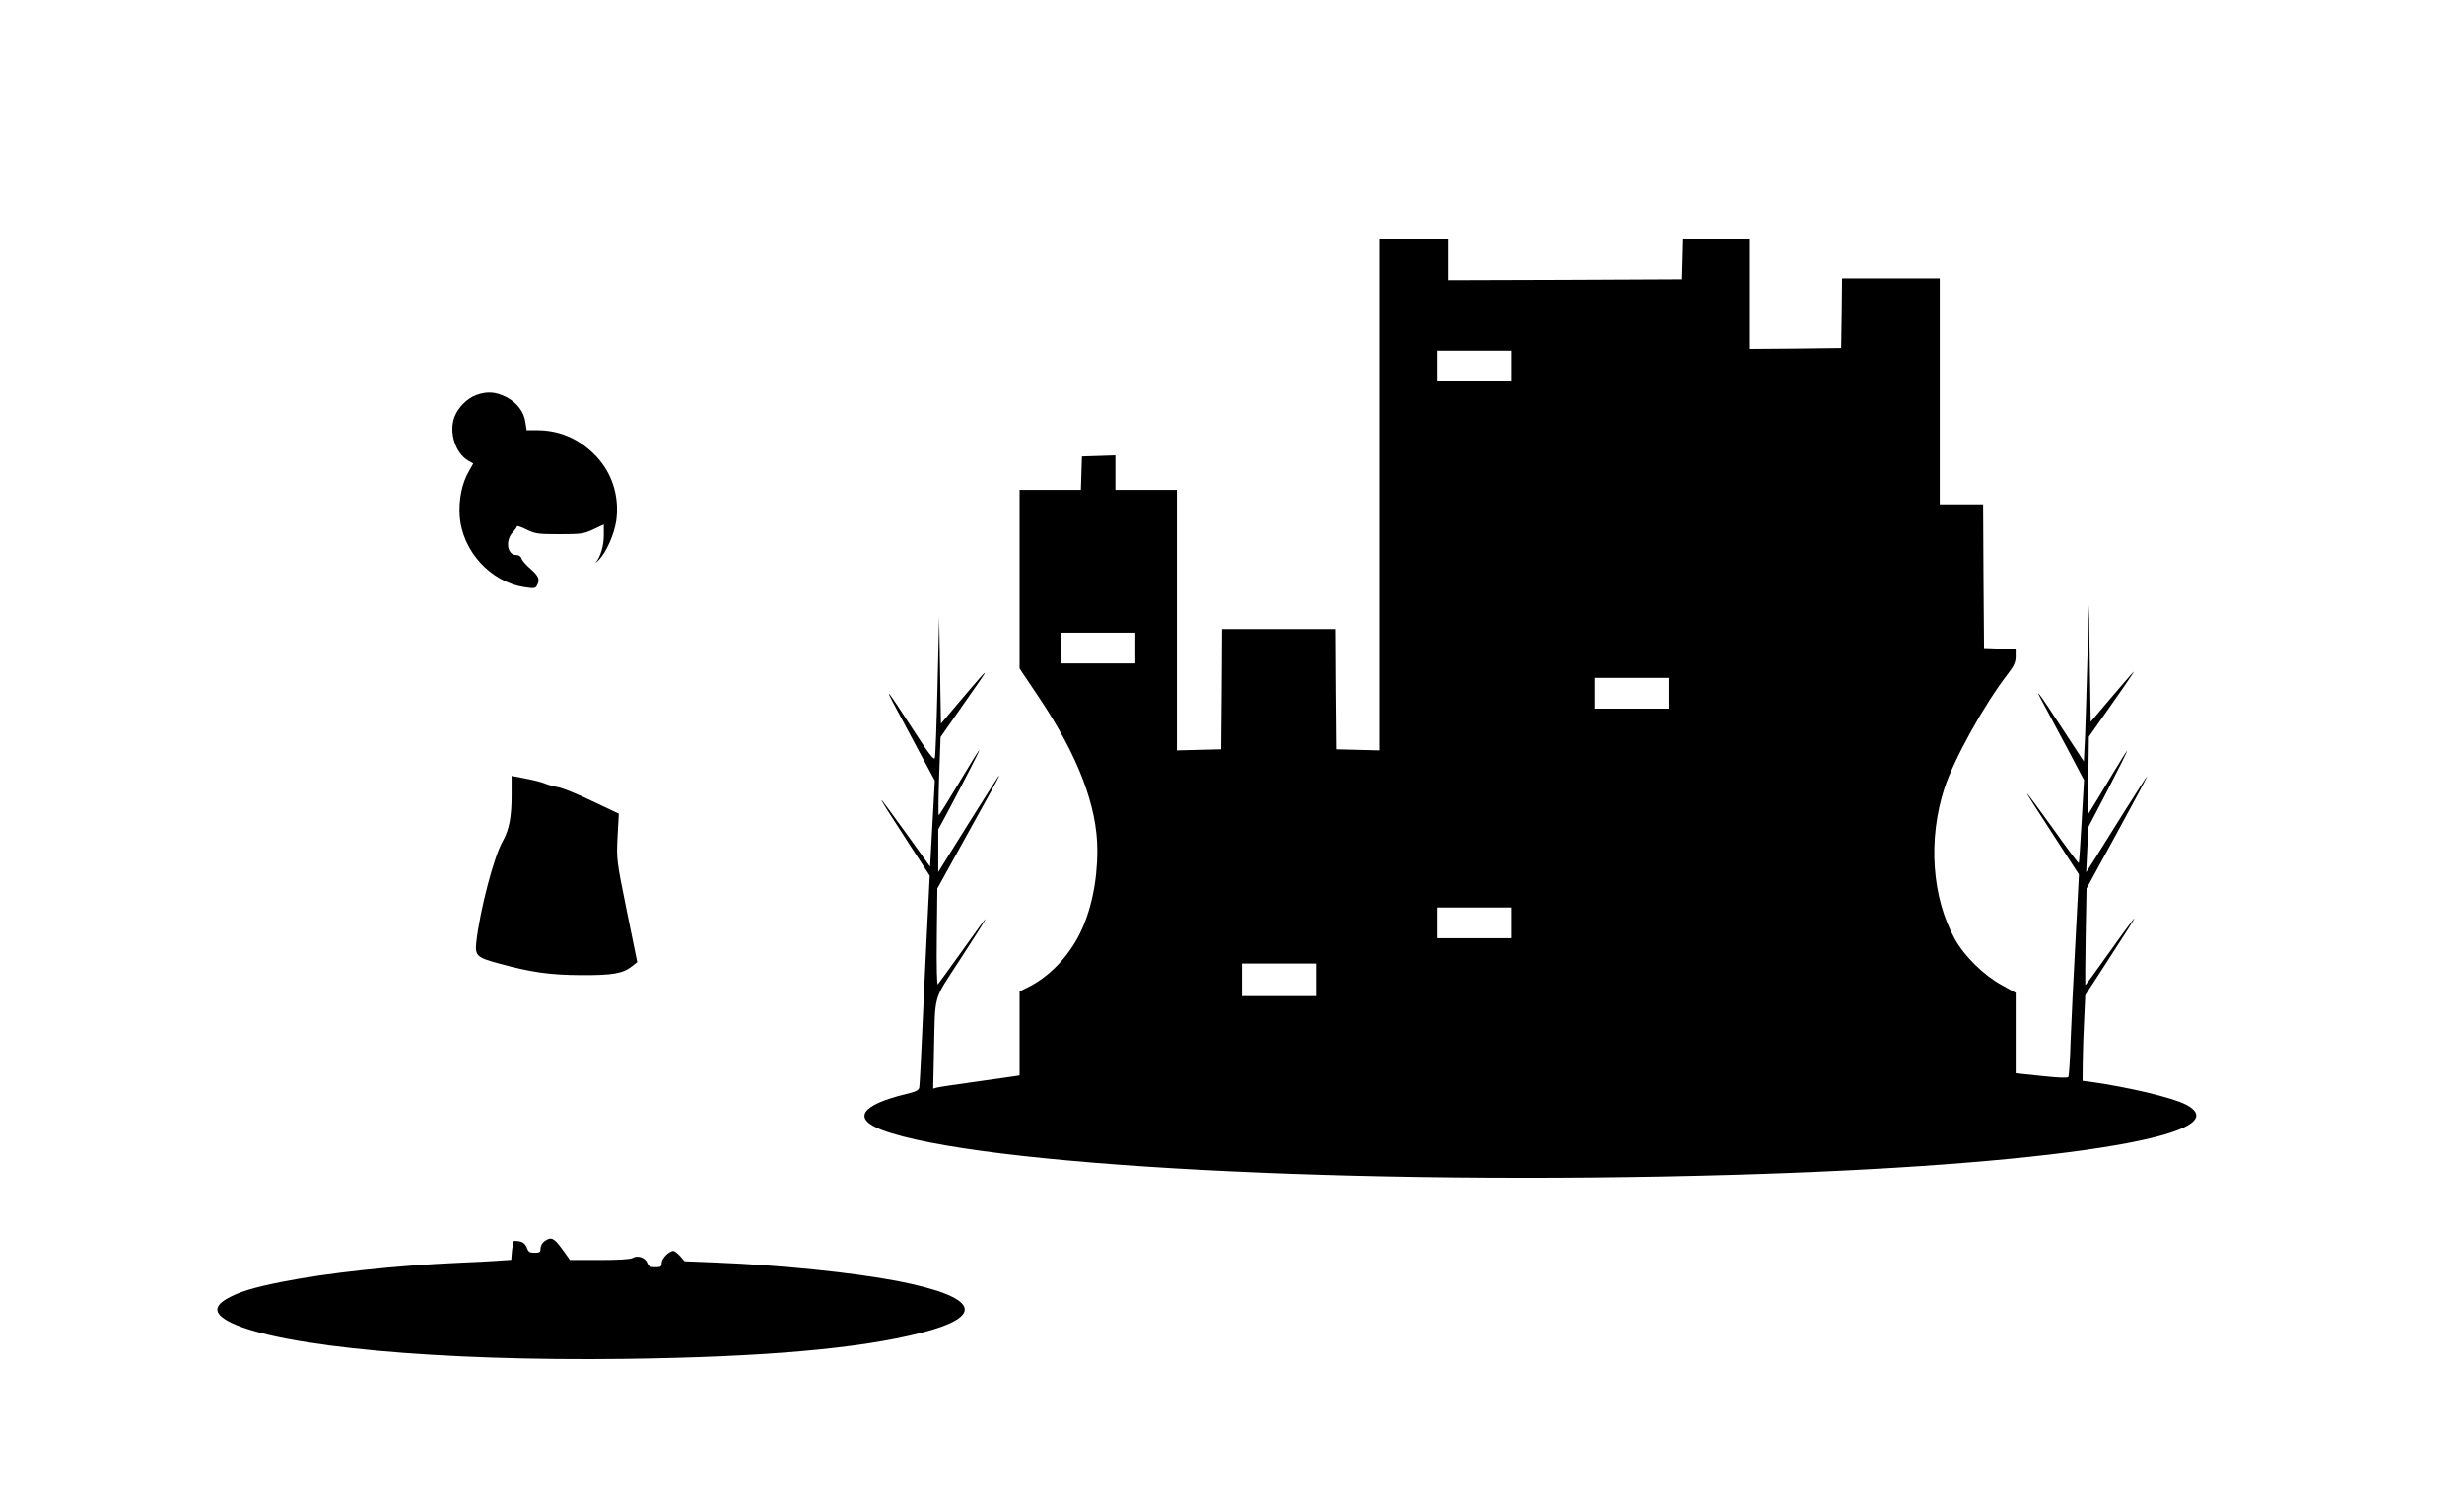 <?xml version="1.0" encoding="UTF-8" standalone="yes"?>
<!-- Created with sK1/UniConvertor (http://sk1project.org/) -->
<svg xmlns="http://www.w3.org/2000/svg" xmlns:xlink="http://www.w3.org/1999/xlink"
  width="1363pt" height="832pt" viewBox="0 0 1363 832"
  fill-rule="evenodd">
<g>
<g>
<path style="stroke:none; fill:#000000" d="M 763 273.5L 763 415.1L 751.3 414.8L 739.5 414.5L 739.2 381.2L 739 348L 707.5 348L 676 348L 675.8 381.2L 675.5 414.5L 663.3 414.8L 651 415.1L 651 343L 651 271L 634 271L 617 271L 617 261.5L 617 251.9L 607.8 252.2L 598.5 252.5L 598.2 261.7L 597.9 271L 581 271L 564 271L 564 320.4L 564 369.8L 574.6 385.6C 596.3 418 607 446 607 470.4C 607 487.7 603.5 504 597.3 516.5C 590.6 529.8 580.1 540.5 568.3 546.3L 564 548.4L 564 571.7L 564 594.9L 560.8 595.4C 559 595.7 549.2 597.1 539 598.5C 528.8 599.9 519.5 601.3 518.4 601.6L 516.2 602.2L 516.6 583.3C 517.4 548.5 515.8 554.4 530.6 531.5C 549.7 502.1 549.8 501.2 531.5 527C 525 536.1 519.3 543.9 518.8 544.5C 518.3 545.1 518 535.2 518.2 518.5L 518.5 491.5L 534.8 462C 558.6 419.2 558.6 419.1 535.4 456.1L 519 482.4L 519 470.6L 519 458.8L 523.4 450.7C 533 432.6 542.1 415 541.7 415C 541.4 415 536.4 423.1 530.5 433C 524.6 442.9 519.5 451 519.3 451C 519 451 519.1 441.3 519.5 429.3L 520.3 407.7L 531.9 391.1C 538.3 382 544 373.8 544.4 373C 545.8 370.6 543.5 373.1 531.4 387.4L 520.5 400.3L 520 370.9L 519.5 341.5L 518.6 379.5C 518.1 400.4 517.5 418.3 517.1 419.3C 516.6 420.7 513.6 416.8 504.6 402.8C 491.2 382.1 488.9 379.1 494.7 390C 496.9 394.1 502.9 405.2 507.9 414.7L 517.1 431.8L 515.8 455.6L 514.5 479.4L 502.3 462.4C 482.7 435.2 482.7 435.7 502.3 465.9L 514.3 484.4L 512.7 516.4C 511.8 534.1 510.6 560 510 574C 509.4 588 508.7 600.4 508.5 601.5C 508.2 603.2 506.6 603.9 501.2 605.2C 476.3 611.2 471.2 618.8 487.9 625.1C 540.6 644.8 750.3 655.9 957.5 649.9C 1133.4 644.9 1242.3 628 1208.9 610.9C 1201.3 607.1 1177.8 601.5 1156.8 598.5L 1152 597.9L 1152.1 587.2C 1152.2 581.3 1152.5 570.6 1152.9 563.5L 1153.5 550.5L 1162.6 536.5C 1177.4 513.7 1181 508 1180.6 508C 1180.4 508 1174.2 516.3 1167 526.5C 1159.8 536.7 1153.7 545 1153.5 545C 1153.4 545 1153.5 533 1153.7 518.2L 1154.2 491.5L 1171.1 460.6C 1180.4 443.6 1187.9 429.6 1187.7 429.4C 1187.6 429.3 1182 438 1175.2 448.8C 1168.5 459.6 1160.9 471.6 1158.5 475.5L 1154 482.5L 1154.6 470L 1155.2 457.5L 1166.1 436.6C 1172.1 425 1176.8 415.5 1176.7 415.3C 1176.5 415.2 1172.7 421.2 1168.2 428.8C 1163.7 436.3 1158.9 444.3 1157.5 446.5L 1155 450.5L 1155.2 429L 1155.5 407.5L 1166.4 392C 1172.4 383.5 1178.2 375.1 1179.2 373.5C 1181.7 369.7 1181 370.5 1167 386.9L 1156.5 399.3L 1156 366.9L 1155.5 334.5L 1154.7 363.5C 1154.3 379.4 1153.7 399 1153.4 406.9L 1152.7 421.2L 1140.6 402.7C 1127.3 382.3 1124.8 379.1 1130.2 389C 1132.1 392.6 1138 403.6 1143.3 413.5L 1152.8 431.5L 1151.5 454.3C 1150.8 466.8 1150.1 477.2 1149.9 477.4C 1149.7 477.7 1143.3 469.1 1135.7 458.4C 1128 447.7 1121.6 439 1121.4 439C 1121 439 1125.3 445.7 1143.1 473.1L 1150 483.7L 1148.1 520.1C 1147 540.1 1145.8 565.1 1145.4 575.6C 1145.1 586.2 1144.5 595.2 1144.1 595.8C 1143.7 596.4 1138.6 596.2 1129.3 595.2L 1115 593.7L 1115 571.4L 1115 549.2L 1107.3 544.9C 1097.5 539.6 1086.7 529 1081.5 519.7C 1068.6 496.5 1066.4 464.3 1075.6 436C 1080.9 419.9 1097.4 390 1110.6 372.9C 1114.1 368.3 1115 366.4 1115 363.1L 1115 359.1L 1106.3 358.8L 1097.5 358.5L 1097.2 318.7L 1097 279L 1085 279L 1073 279L 1073 216.5L 1073 154L 1046 154L 1019 154L 1018.8 173.2L 1018.5 192.5L 993.3 192.8L 968 193L 968 162.5L 968 132L 949.5 132L 931.1 132L 930.8 143.2L 930.5 154.5L 865.8 154.8L 801 155L 801 143.5L 801 132L 782 132L 763 132L 763 273.5zM 836 202.5L 836 211L 815.5 211L 795 211L 795 202.5L 795 194L 815.5 194L 836 194L 836 202.5zM 628 358.5L 628 367L 607.5 367L 587 367L 587 358.5L 587 350L 607.5 350L 628 350L 628 358.5zM 923 383.5L 923 392L 902.5 392L 882 392L 882 383.5L 882 375L 902.5 375L 923 375L 923 383.5zM 836 510.5L 836 519L 815.5 519L 795 519L 795 510.5L 795 502L 815.5 502L 836 502L 836 510.5zM 728 542L 728 551L 707.5 551L 687 551L 687 542L 687 533L 707.5 533L 728 533L 728 542z"/>
<path style="stroke:none; fill:#000000" d="M 263.6 218.5C 258.5 220.3 253.4 225.4 251.4 230.7C 248.2 239.1 251.9 250.7 259 254.8L 261.8 256.4L 259.5 260.5C 255.6 267 253.7 276.4 254.3 285.3C 255.6 304.7 271.3 322 290.3 324.8C 295.4 325.6 296.2 325.5 297 323.9C 298.8 320.7 298.1 318.8 293.6 314.8C 291.1 312.7 288.8 310 288.5 309C 288.1 307.7 287 307 285.5 307C 280.6 307 279.4 299.1 283.5 294.6C 284.9 293.1 286 291.5 286 291.1C 286 290.7 288.4 291.5 291.2 292.9C 296.1 295.3 297.5 295.5 309.5 295.5C 321.5 295.5 322.9 295.3 328.3 292.8L 334 290.1L 334 296.1C 334 301.8 332.3 307.6 329.7 311C 329 311.9 329.8 311.2 331.4 309.6C 335.6 305.1 339.8 295.4 340.9 288C 342.8 273.8 338.2 260.3 328.1 250.7C 319.2 242.2 308.9 238 296.9 238L 291.3 238L 290.7 233.9C 289.9 227.8 286 222.7 279.9 219.6C 274 216.7 269.5 216.4 263.6 218.5z"/>
<path style="stroke:none; fill:#000000" d="M 283 439.6C 283 452.1 281.7 458.9 278 465.5C 273.2 474 265.5 503.4 263.5 521C 262.7 528.7 263.6 529.6 276.1 533C 294.1 537.9 304.2 539.3 321.5 539.4C 338.8 539.5 344.6 538.5 349.6 534.5L 352.5 532.2L 346.7 503.8C 341 475.6 341 475.5 341.6 462.8L 342.3 450.1L 327.7 443.2C 319.7 439.3 311.2 435.9 308.9 435.5C 306.6 435.1 303.3 434.2 301.6 433.5C 299.8 432.7 295 431.5 290.7 430.7L 283 429.2L 283 439.6z"/>
<path style="stroke:none; fill:#000000" d="M 301.2 686.6C 300 687.4 299 689.2 299 690.6C 299 692.7 298.5 693 295.7 693C 293 693 292.2 692.5 291.4 690.1C 290.6 688.2 289.4 687.1 287.4 686.7C 285.8 686.4 284.3 686.4 284.1 686.6C 283.9 686.8 283.5 689.2 283.2 691.9L 282.8 696.9L 275.6 697.4C 271.7 697.7 262.2 698.2 254.5 698.5C 219.2 700 180.3 704.2 155.9 709.1C 139.7 712.3 131.8 714.8 125.4 718.5C 117.7 723 118.6 727.3 128.3 731.9C 156.1 745 242.9 753 345.5 751.7C 422.5 750.7 475.1 746.1 509.5 737.3C 545.9 728 540.9 717.3 496.3 708.6C 471.7 703.9 431.7 699.8 396 698.4L 378.7 697.7L 376.2 694.8C 374.8 693.3 373.1 692 372.5 692C 370.1 692 366 696.2 366 698.6C 366 700.7 365.5 701 362.5 701C 359.6 701 358.8 700.5 358 698.5C 356.9 695.6 352.5 694.2 349.9 695.9C 348.7 696.6 342.2 697 331.7 697L 315.3 697L 311 691C 306.4 684.7 304.9 684 301.2 686.6z"/>
</g>
</g>
</svg>